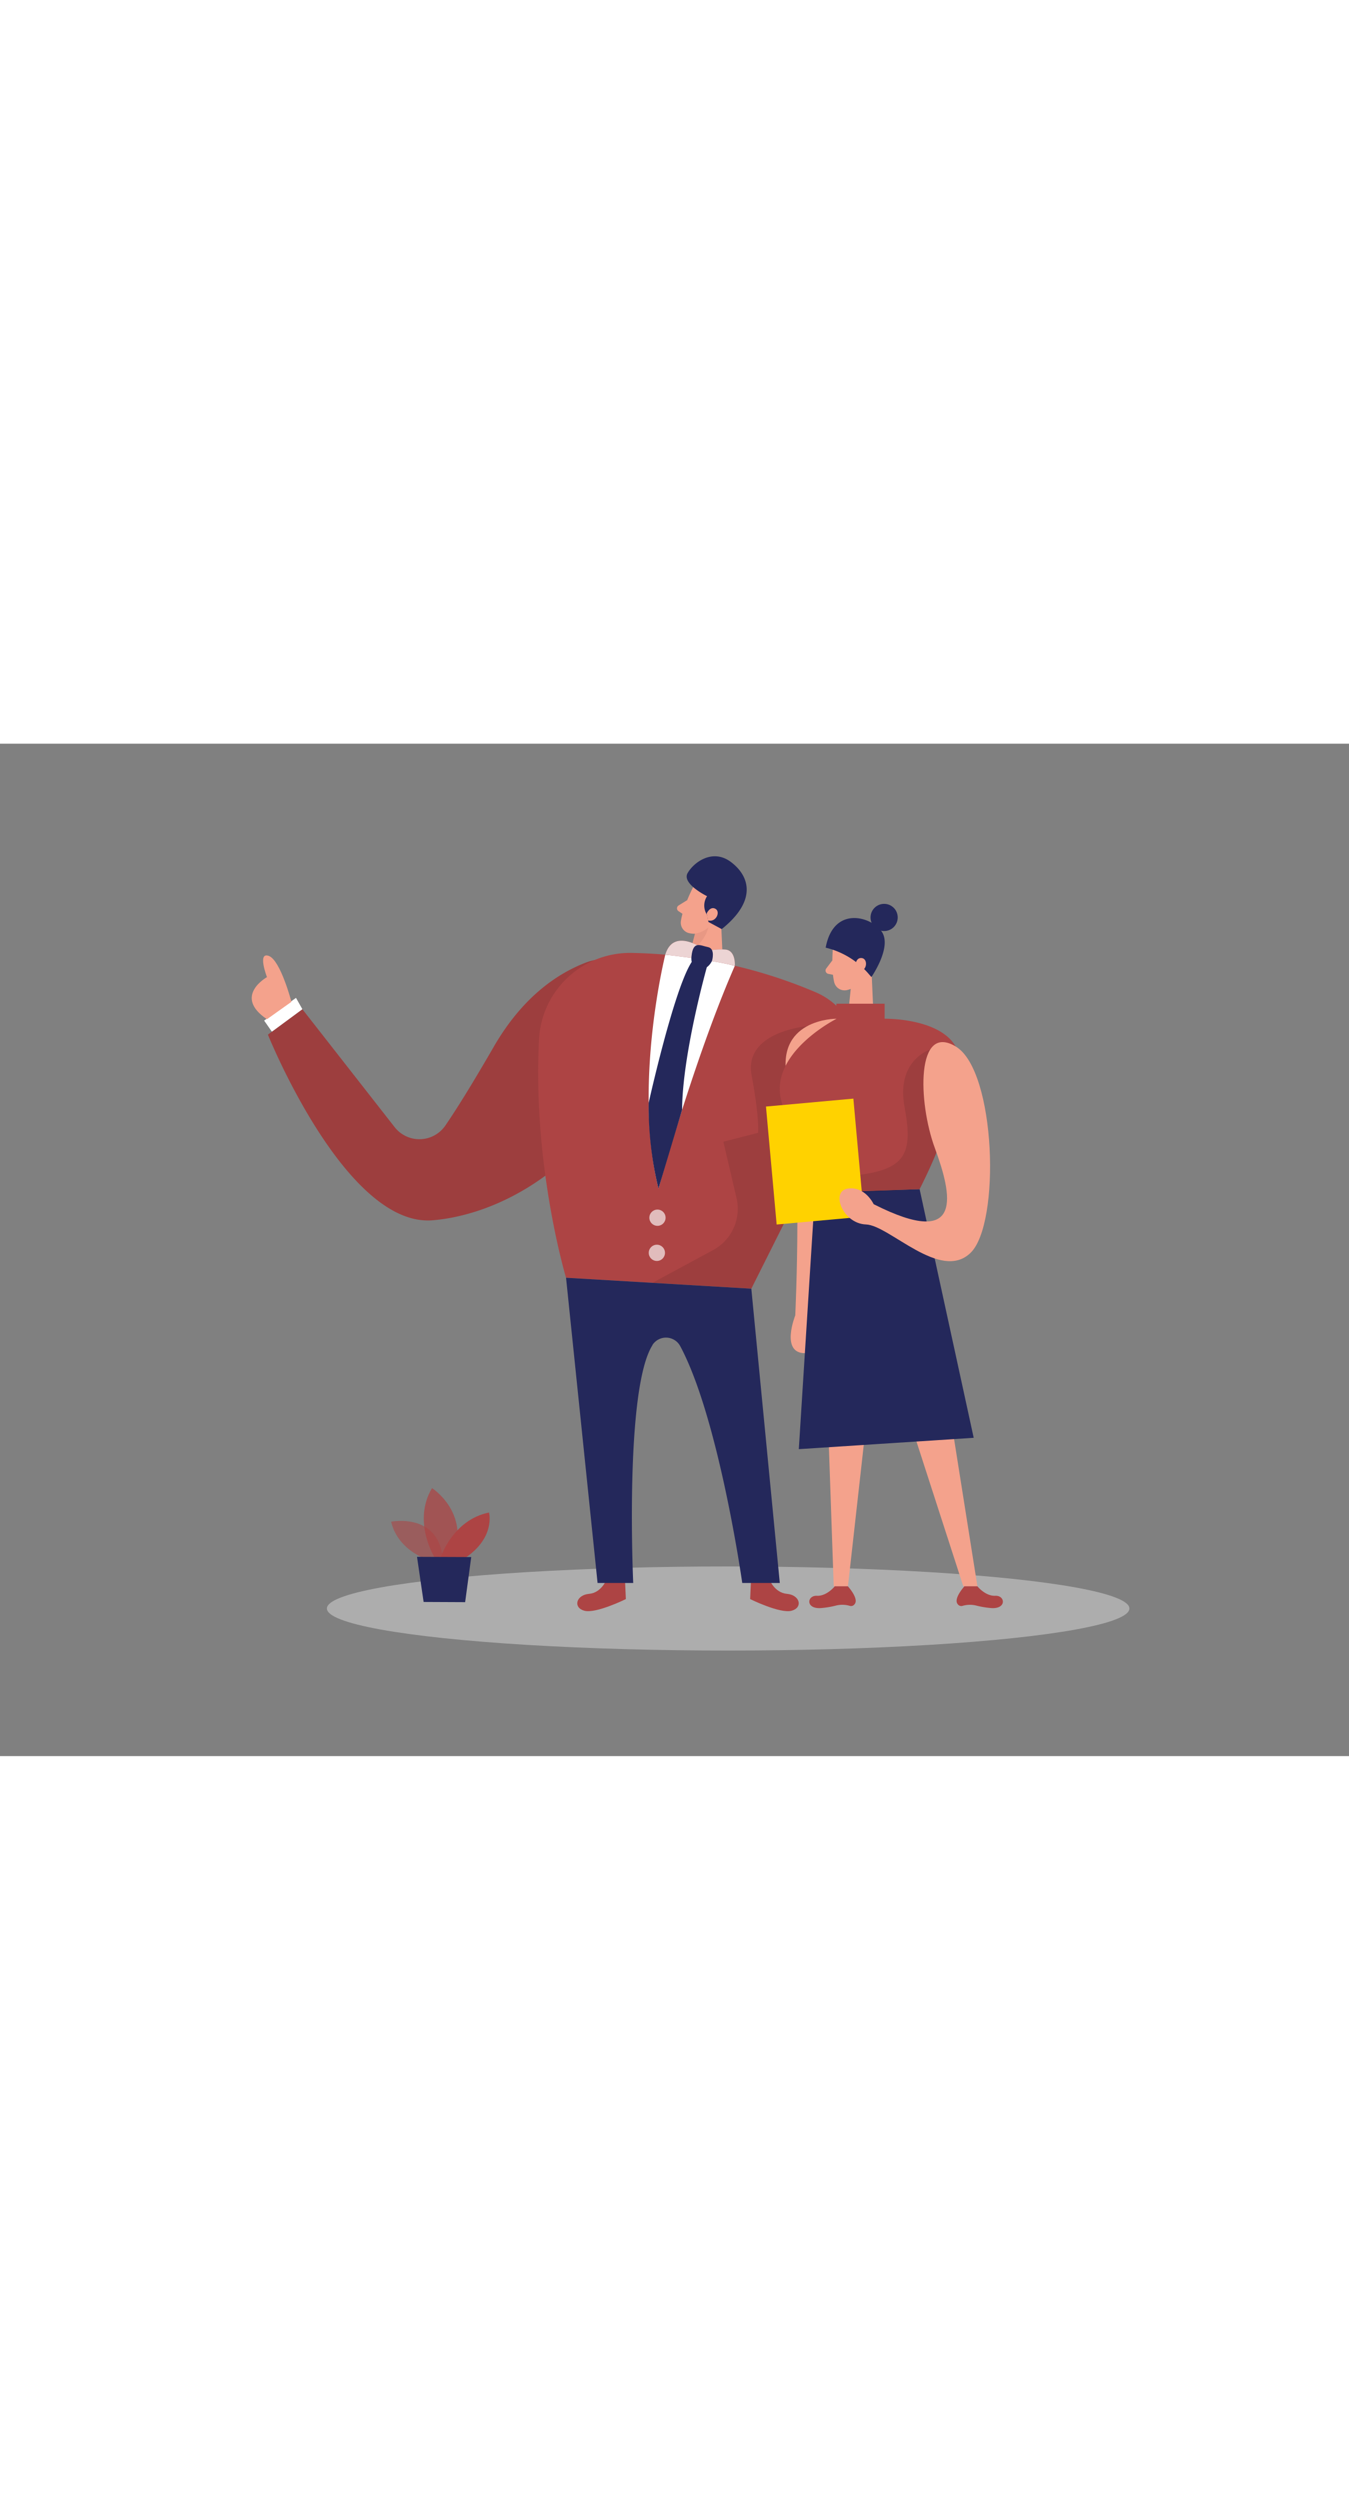 <svg id="Layer_1" data-name="Layer 1" xmlns="http://www.w3.org/2000/svg" viewBox="0 0 400 300" data-imageid="boss-two-color" imageName="Boss" class="illustrations_image" style="width: 162px;"><rect x="0" y="0" width="400" height="300" fill="#808080" stroke="none"/><ellipse cx="215.91" cy="256.26" rx="118.98" ry="12.46" fill="#e6e6e6" opacity="0.45"/><path d="M192.82,82.68c3.61-11.61-7.9-22.19-19.23-17.77-8.94,3.48-18.93,10.64-27.17,24.88-6.42,11.1-11,18.45-14.33,23.31a9.33,9.33,0,0,1-15.07.53L89.66,78.68,79.44,86.21s23.07,57.34,49,55C150.85,139.24,180.67,121.81,192.82,82.68Z" fill="#ad4444" class="target-color"/><path d="M192.82,82.68c3.61-11.61-7.9-22.19-19.23-17.77-8.94,3.48-18.93,10.64-27.17,24.88-6.42,11.1-11,18.45-14.33,23.31a9.33,9.33,0,0,1-15.07.53L89.66,78.68,79.44,86.21s23.07,57.34,49,55C150.85,139.24,180.67,121.81,192.82,82.68Z" opacity="0.09"/><path d="M180,247.37s-1.52,4.23-5.34,4.55-4.83,4.07-1.39,5,12.31-3.45,12.31-3.45l-.25-5.51Z" fill="#ad4444" class="target-color"/><path d="M228,247.37s1.52,4.23,5.35,4.55,4.82,4.07,1.38,5-12.3-3.45-12.3-3.45l.25-5.51Z" fill="#ad4444" class="target-color"/><path d="M205.41,42.74s-2.9,5.6-3.52,9.86a3.19,3.19,0,0,0,2.71,3.59,7,7,0,0,0,7.06-2.78L215.5,49a5.66,5.66,0,0,0,0-6.54C213.19,38.77,207,39.24,205.41,42.74Z" fill="#f4a28c"/><polygon points="213.57 47.41 214.49 68.05 203.07 67.74 206.99 52.84 213.57 47.41" fill="#f4a28c"/><path d="M203.76,46.36l-2.55,1.58a1,1,0,0,0,0,1.7L203.25,51Z" fill="#f4a28c"/><path d="M206.06,56.26A7.53,7.53,0,0,0,210,54.49s-.59,3.74-5.14,7Z" fill="#ce8172" opacity="0.31"/><path d="M187.35,62a145.44,145.44,0,0,1,54.47,11.64,21,21,0,0,1,10.6,28.74L222.78,161.5l-54.94-3.25s-10-33.22-8-70.81A27,27,0,0,1,187.35,62Z" fill="#ad4444" class="target-color"/><path d="M214,54.94l-3.93-2.11-.41-2.1a5,5,0,0,1,0-5.54s-7.55-3.67-5.78-6.83S211.23,31,216.65,35,224.8,46.29,214,54.94Z" fill="#24285b"/><path d="M209.55,50.28s1-2.22,2.58-1.36.23,4.1-2.18,3.45Z" fill="#f4a28c"/><path d="M217.89,65.82a88.4,88.4,0,0,0-20.62-3.3s-9.62,38.39-2,69.31C195.23,131.83,206,92.88,217.89,65.82Z" fill="#fff"/><path d="M239.37,83.71s-18.92,1.56-16.51,14.53,1.92,17.06,1.92,17.06l-10.29,2.64,3.9,16.7a13.9,13.9,0,0,1-6.92,15.4l-18,9.72,29.29,1.74,9.63-19.2,14.4-36.55Z" opacity="0.09"/><path d="M217.89,65.82s.37-4.67-2.94-4.83a17.87,17.87,0,0,0-5.4.47s-9.69-7.59-12.28,1.06C197.27,62.52,211.12,64.06,217.89,65.82Z" fill="#ad4444" class="target-color"/><path d="M248,81.5s-18.92-.09-14.36,18.9,2.17,69,2.17,69-4.47,11.12,2.81,11.21,10.27-49.54,10.27-49.54Z" fill="#f4a28c"/><path d="M217.89,65.82s.37-4.67-2.94-4.83a17.87,17.87,0,0,0-5.4.47s-9.69-7.59-12.28,1.06C197.27,62.52,211.12,64.06,217.89,65.82Z" fill="#fff" opacity="0.77"/><path d="M211.12,64.37s1.1-3.65-1.2-4.1-4.39-2-4.88,2.73S209.24,68.16,211.12,64.37Z" fill="#24285b"/><path d="M209.59,66.22S202.33,92,202.25,108.5l-7,23.33a103.25,103.25,0,0,1-2.91-25.4s7.51-33.86,12.78-41.78Z" fill="#24285b"/><polygon points="89.66 78.68 87.77 75.32 78.32 82.05 80.62 85.34 89.66 78.68" fill="#fff"/><path d="M86.41,76.49S83.2,64.2,79.72,62.89s-.56,6.28-.56,6.28-10.17,5.65,0,12.48Z" fill="#f4a28c"/><path d="M231.22,248.7l-8.44-87.2-54.94-3.25,9.35,90.45h10.57s-2.64-57.37,5.73-70.51l0-.06a4.79,4.79,0,0,1,8.2.37c11.49,21.43,18.4,70.2,18.4,70.2Z" fill="#24285b"/><polygon points="278.86 180.59 289.82 249.68 285.63 249.68 263.27 180.59 278.86 180.59" fill="#f4a28c"/><polygon points="259.13 180.92 251.43 249.68 247.21 249.68 244.82 180.59 259.13 180.92" fill="#f4a28c"/><path d="M289.82,249.68s2.33,2.95,5.31,2.81,3.42,4.06-1.38,3.63a26.73,26.73,0,0,1-4.41-.76,7.81,7.81,0,0,0-4,.14,1.29,1.29,0,0,1-1.37-.54c-1.36-1.6,2-5.28,2-5.28Z" fill="#ad4444" class="target-color"/><path d="M247.52,249.68s-2.33,2.95-5.31,2.81-3.42,4.06,1.38,3.63a26.35,26.35,0,0,0,4.41-.76,7.85,7.85,0,0,1,4.05.14,1.28,1.28,0,0,0,1.36-.54c1.36-1.6-2-5.28-2-5.28Z" fill="#ad4444" class="target-color"/><polygon points="272.68 132.01 288.72 205.68 236.86 209.04 241.66 133.01 272.68 132.01" fill="#24285b"/><path d="M247,60.23s-.64,6.27.36,10.47A3.17,3.17,0,0,0,251.2,73c2.1-.54,4.8-1.86,5.55-5.18l2-5.48a5.65,5.65,0,0,0-2.4-6.09C252.79,53.68,247.21,56.39,247,60.23Z" fill="#f4a28c"/><polygon points="258.14 60.86 259.05 81.5 251.37 81.3 252.84 66.95 258.14 60.86" fill="#f4a28c"/><path d="M246.81,64.2,245,66.6a1,1,0,0,0,.61,1.6l2.4.49Z" fill="#f4a28c"/><path d="M244.82,60.44h0A24.22,24.22,0,0,1,257.38,68l1,1.15s5.59-8,3.48-12.72S247.31,47.1,244.82,60.44Z" fill="#24285b"/><circle cx="262.16" cy="51.49" r="4.03" fill="#24285b"/><path d="M253.63,65.73s.09-2.43,1.91-2.21,1.72,3.72-.77,4Z" fill="#f4a28c"/><path d="M248,77.05h14.31V81.5s24-.45,22.36,15.18-12,35.33-12,35.33l-27.86,1a107.63,107.63,0,0,1-12.94-26.48c-4.57-14.59,16.15-25,16.15-25Z" fill="#ad4444" class="target-color"/><path d="M275.8,90.64s-10.16,3.1-7.59,17,.52,18.74-15.36,20.35l2.7,5,17.13-1s4-7.91,5-10.83S275.8,90.64,275.8,90.64Z" opacity="0.09"/><rect x="228.65" y="106.29" width="26.02" height="35.1" transform="translate(-10.19 22.31) rotate(-5.18)" fill="#ffd200"/><path d="M259.05,136.45s-2.49-5.39-7.68-4.62-1.52,10.39,5.42,10.63,22.07,17.07,31,8.41,7.54-53.87-4.33-61.1-11.3,16.39-6.25,30.09S286.11,150.15,259.05,136.45Z" fill="#f4a28c"/><circle cx="194.95" cy="140.46" r="2.41" fill="#fff" opacity="0.64"/><circle cx="194.77" cy="150.87" r="2.41" fill="#fff" opacity="0.64"/><path d="M127.73,242.15s-9.65-2.63-11.75-11.61c0,0,15-3,15.37,12.41Z" fill="#ad4444" opacity="0.58" class="target-color"/><path d="M128.91,241.2s-6.74-10.66-.81-20.61c0,0,11.36,7.21,6.31,20.63Z" fill="#ad4444" opacity="0.73" class="target-color"/><path d="M130.64,241.2S134.2,230,145,227.82c0,0,2,7.31-7,13.41Z" fill="#ad4444" class="target-color"/><polygon points="123.65 240.95 125.61 254.32 137.92 254.38 139.73 241.02 123.65 240.95" fill="#24285b"/></svg>